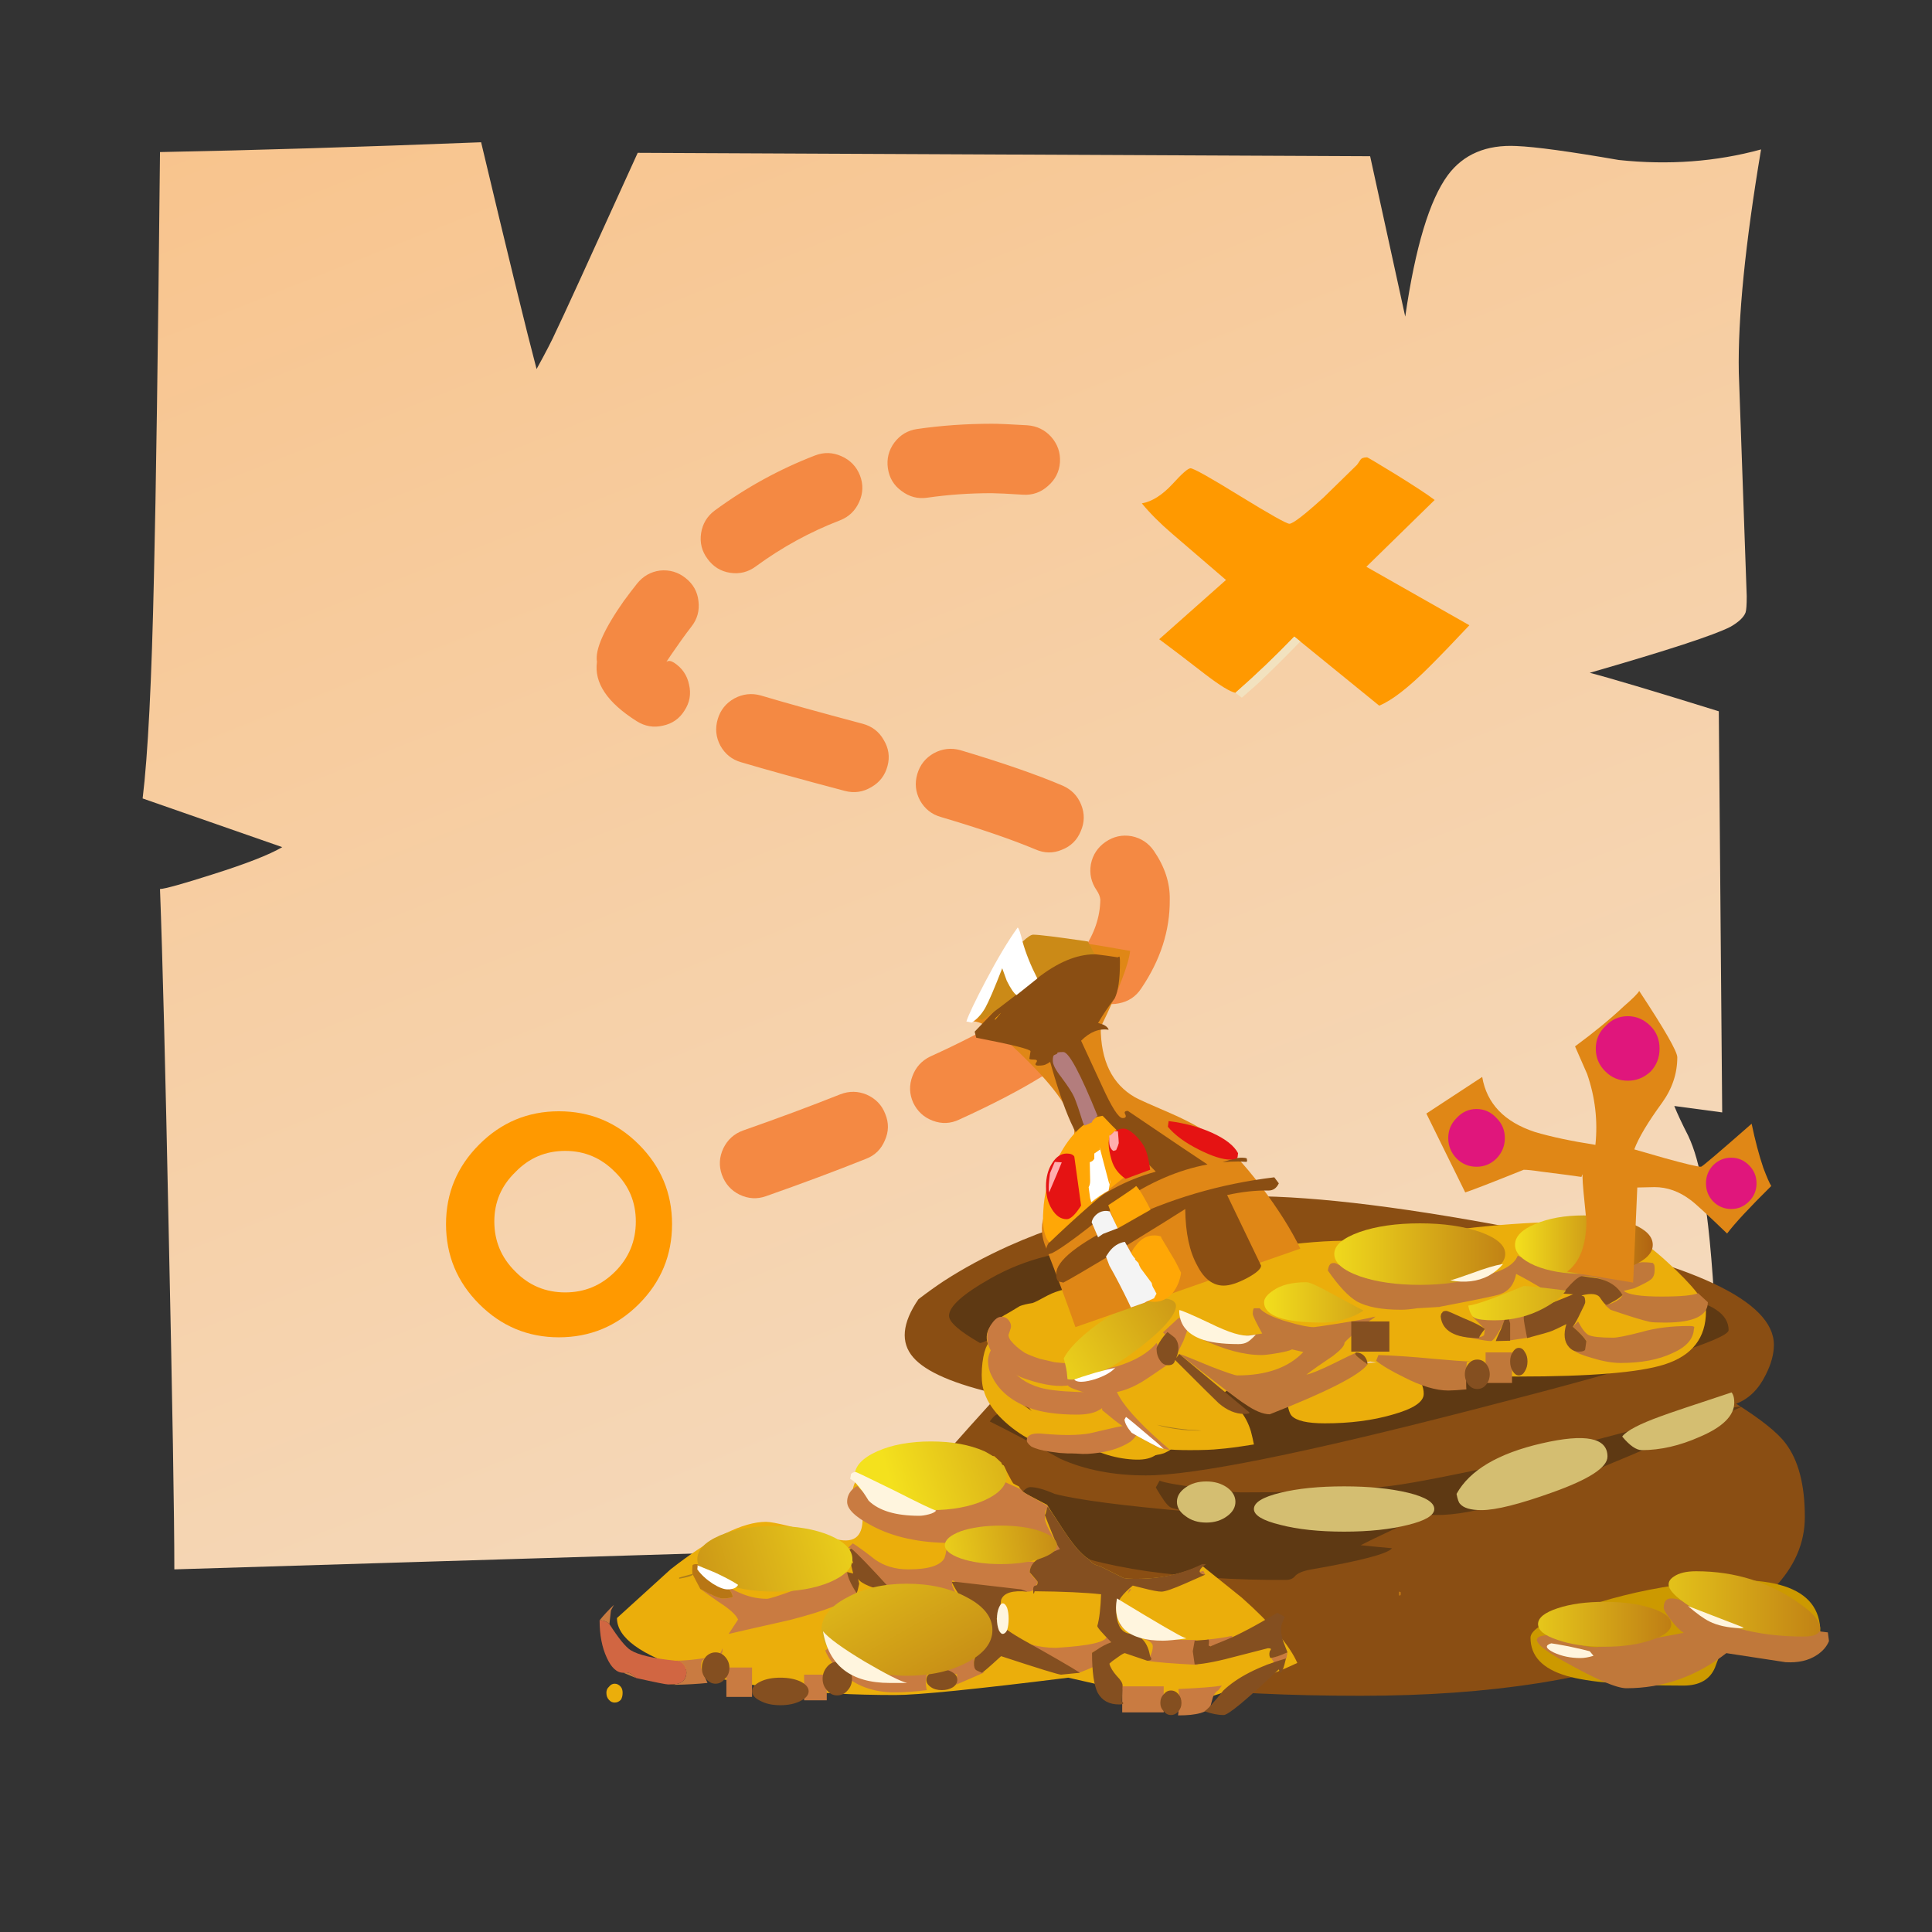 
<svg xmlns="http://www.w3.org/2000/svg" version="1.1" xmlns:xlink="http://www.w3.org/1999/xlink" preserveAspectRatio="none" x="0px" y="0px" width="256px" height="256px" viewBox="0 0 256 256">
<rect x="0" y="0" width="256" height="256" fill="#333333" stroke="none"/>
<defs>
<linearGradient id="Gradient_1" gradientUnits="userSpaceOnUse" x1="40.225" y1="298.55" x2="-59.225" y2="49.15" spreadMethod="pad">
<stop  offset="0%" stop-color="#F4DEC6"/>

<stop  offset="100%" stop-color="#F8C48D"/>

<stop  offset="100%" stop-color="#B16412"/>
</linearGradient>

<linearGradient id="Gradient_2" gradientUnits="userSpaceOnUse" x1="245.163" y1="357.575" x2="77.337" y2="353.325" spreadMethod="pad">
<stop  offset="0%" stop-color="#C56D0F"/>

<stop  offset="100%" stop-color="#AB7F1C"/>
</linearGradient>

<linearGradient id="Gradient_3" gradientUnits="userSpaceOnUse" x1="239.613" y1="368.575" x2="71.787" y2="364.325" spreadMethod="pad">
<stop  offset="0%" stop-color="#C56D0F"/>

<stop  offset="100%" stop-color="#AB7F1C"/>
</linearGradient>

<linearGradient id="Gradient_4" gradientUnits="userSpaceOnUse" x1="-149.85" y1="30.55" x2="-149.85" y2="30.55" spreadMethod="pad">
<stop  offset="0%" stop-color="#C56D0F"/>

<stop  offset="100%" stop-color="#AB7F1C"/>
</linearGradient>

<linearGradient id="Gradient_5" gradientUnits="userSpaceOnUse" x1="232.325" y1="356.9" x2="149.775" y2="354.8" spreadMethod="pad">
<stop  offset="0%" stop-color="#9A4A0F"/>

<stop  offset="100%" stop-color="#AB7F1C"/>
</linearGradient>

<linearGradient id="Gradient_6" gradientUnits="userSpaceOnUse" x1="197.55" y1="215.15" x2="227.55" y2="215.15" spreadMethod="pad">
<stop  offset="0%" stop-color="#F4E11D"/>

<stop  offset="100%" stop-color="#B16412"/>
</linearGradient>

<linearGradient id="Gradient_7" gradientUnits="userSpaceOnUse" x1="211.362" y1="212.45" x2="250.537" y2="212.45" spreadMethod="pad">
<stop  offset="0%" stop-color="#F4E11D"/>

<stop  offset="100%" stop-color="#B16412"/>
</linearGradient>

<linearGradient id="Gradient_8" gradientUnits="userSpaceOnUse" x1="118.325" y1="199.95" x2="73.875" y2="213.05" spreadMethod="pad">
<stop  offset="0%" stop-color="#F4E11D"/>

<stop  offset="100%" stop-color="#B16412"/>
</linearGradient>

<linearGradient id="Gradient_9" gradientUnits="userSpaceOnUse" x1="107.25" y1="193.3" x2="132.95" y2="238.5" spreadMethod="pad">
<stop  offset="0%" stop-color="#F4E11D"/>

<stop  offset="100%" stop-color="#B16412"/>
</linearGradient>

<linearGradient id="Gradient_10" gradientUnits="userSpaceOnUse" x1="121.05" y1="207.775" x2="149.45" y2="203.225" spreadMethod="pad">
<stop  offset="0%" stop-color="#F4E11D"/>

<stop  offset="100%" stop-color="#B16412"/>
</linearGradient>

<linearGradient id="Gradient_11" gradientUnits="userSpaceOnUse" x1="136.388" y1="184.588" x2="170.213" y2="163.412" spreadMethod="pad">
<stop  offset="0%" stop-color="#F4E11D"/>

<stop  offset="100%" stop-color="#B16412"/>
</linearGradient>

<linearGradient id="Gradient_12" gradientUnits="userSpaceOnUse" x1="117.662" y1="195.425" x2="157.737" y2="183.475" spreadMethod="pad">
<stop  offset="0%" stop-color="#F4E11D"/>

<stop  offset="100%" stop-color="#B16412"/>
</linearGradient>

<linearGradient id="Gradient_13" gradientUnits="userSpaceOnUse" x1="200.625" y1="164.9" x2="218.875" y2="164.9" spreadMethod="pad">
<stop  offset="0%" stop-color="#F4E11D"/>

<stop  offset="100%" stop-color="#B16412"/>
</linearGradient>

<linearGradient id="Gradient_14" gradientUnits="userSpaceOnUse" x1="166.85" y1="172" x2="195.65" y2="172" spreadMethod="pad">
<stop  offset="0%" stop-color="#F4E11D"/>

<stop  offset="100%" stop-color="#B16412"/>
</linearGradient>

<linearGradient id="Gradient_15" gradientUnits="userSpaceOnUse" x1="174.625" y1="165.35" x2="207.475" y2="165.35" spreadMethod="pad">
<stop  offset="0%" stop-color="#F4E11D"/>

<stop  offset="100%" stop-color="#B16412"/>
</linearGradient>

<linearGradient id="Gradient_16" gradientUnits="userSpaceOnUse" x1="191.462" y1="172.75" x2="226.938" y2="172.75" spreadMethod="pad">
<stop  offset="0%" stop-color="#F4E11D"/>

<stop  offset="100%" stop-color="#B16412"/>
</linearGradient>

<linearGradient id="Gradient_17" gradientUnits="userSpaceOnUse" x1="-146.95" y1="28.15" x2="-146.95" y2="28.15" spreadMethod="pad">
<stop  offset="0%" stop-color="#FFFFFF"/>

<stop  offset="100%" stop-color="#FFEABC"/>
</linearGradient>

<linearGradient id="Gradient_18" gradientUnits="userSpaceOnUse" x1="-149.85" y1="30.55" x2="-149.85" y2="30.55" spreadMethod="pad">
<stop  offset="0%" stop-color="#FFFFFF"/>

<stop  offset="100%" stop-color="#FFEABC"/>
</linearGradient>

<linearGradient id="Gradient_19" gradientUnits="userSpaceOnUse" x1="-144.3" y1="19.6" x2="-144.3" y2="19.6" spreadMethod="pad">
<stop  offset="0%" stop-color="#FFFFFF"/>

<stop  offset="100%" stop-color="#FFEABC"/>
</linearGradient>

<g id="Layer17_0_FILL">
<path fill="url(#Gradient_1)" stroke="none" d="
M 230.4 49.35
Q 230.2 38.55 233.35 19.8 224.4 22.25 214.5 21.2 204.7 19.5 200.95 19.35 194.95 19.05 191.85 23.2 188.2 28.15 186.2 41.95
L 181.55 20.7 84.5 20.25
Q 74.65 41.95 73.7 43.85 72.95 45.55 71.1 48.9 69.1 41.35 63.75 18.85 39.6 19.8 21.2 20.15 20.8 59.7 20.4 76.3 19.95 97.2 18.9 105.8
L 37.4 112.25
Q 34.85 113.75 28.2 115.85 22.25 117.75 21.2 117.8 21.7 130.9 22.35 162.95 23.1 197.45 23.1 207.95
L 131.2 204.65
Q 135.05 198.15 138.3 192.25 141.2 187 141.35 186.25 145.8 198.05 147.9 205.35 148.35 206.95 148.5 207.05 148.7 207.2 149.4 207.05 150 207.05 185.1 205 221.85 202.95 228 202.4 227.75 169.1 225.6 157.25 224.95 153.15 223.7 150.5 222.45 148.05 221.85 146.55
L 228.2 147.4 227.75 94.25
Q 214.55 90.15 210.65 89.15 226.1 84.7 229.3 83.05 230.95 82.1 231.3 81.15 231.45 80.7 231.45 79 230.65 56.45 230.4 49.35 Z"/>
</g>

<g id="Layer16_0_FILL">
<path fill="#FF9900" stroke="none" d="
M 63.5 172.8
Q 67.9 177.2 74.05 177.2 80.25 177.2 84.65 172.8 89.05 168.4 89.05 162.2 89.05 156.05 84.65 151.65 80.25 147.25 74.05 147.25 67.9 147.25 63.5 151.65 59.1 156.05 59.1 162.2 59.1 168.4 63.5 172.8
M 74.9 171.25
Q 71 171.25 68.3 168.5 65.5 165.75 65.5 161.85 65.5 158 68.3 155.3 71 152.5 74.9 152.5 78.75 152.5 81.5 155.3 84.25 158 84.25 161.85 84.25 165.75 81.5 168.5 78.75 171.25 74.9 171.25
M 190.1 66.25
Q 188.8 65.25 184.85 62.8 181.25 60.6 181.15 60.6 180.45 60.6 180.25 60.95 179.8 61.65 179.7 61.7 177.3 64.05 175.4 65.9 171.55 69.4 170.85 69.4 170.3 69.4 164.35 65.75 158.35 62.05 157.75 62.05 157.25 62.05 155.35 64.15 153.3 66.35 151.3 66.7 152.95 68.7 155.35 70.75 156.9 72.1 162.45 76.85
L 153.6 84.7
Q 155.9 86.4 159.7 89.35 162.65 91.6 163.7 91.8 167.75 88.25 171.5 84.35
L 172.3 85 182.75 93.5
Q 185.25 92.5 189.45 88.3 191.7 86.05 194.7 82.85
L 181.05 75.1 190.1 66.25 Z"/>

<path fill="#F2E2BF" stroke="none" d="
M 163.7 91.8
L 164.55 92.45 166.65 90.6
Q 169.3 88.1 172.3 85
L 171.5 84.35
Q 167.75 88.25 163.7 91.8 Z"/>
</g>

<g id="Layer16_0_STROKES_1_FILL">
<path fill="#F48943" stroke="none" d="
M 114.85 145.05
Q 113.117 144.32 111.35 145 105.48 147.338 98.45 149.8 96.681 150.446 95.85 152.15 95.032 153.889 95.65 155.65 96.308 157.469 98 158.3 99.739 159.129 101.5 158.5 108.72 155.962 114.75 153.55 116.518 152.871 117.25 151.1 118.032 149.37 117.3 147.6 116.623 145.835 114.85 145.05
M 138.8 132.85
Q 136.943 132.471 135.35 133.5 134.371 134.175 133.3 134.8
L 133.3 134.8
Q 129.302 137.255 123.25 140 121.56 140.822 120.9 142.6 120.231 144.373 121 146.1 121.822 147.834 123.6 148.5 125.38 149.169 127.1 148.35 133.698 145.345 138.05 142.65
L 138.1 142.65
Q 139.329 141.925 140.45 141.15 142.026 140.113 142.4 138.25 142.78 136.389 141.7 134.8 140.664 133.219 138.8 132.85
M 143.2 110.15
Q 143.982 108.392 143.25 106.6 142.553 104.871 140.8 104.1 135.715 101.927 127.25 99.4 125.426 98.899 123.75 99.8 122.083 100.735 121.55 102.55 121.01 104.373 121.9 106.05 122.835 107.729 124.65 108.25 132.485 110.572 137.2 112.55 138.964 113.331 140.7 112.6 142.48 111.908 143.2 110.15
M 144.55 114.5
Q 144.224 116.367 145.3 117.95 145.733 118.579 145.8 119.2 145.751 122.657 143.55 125.85 142.521 127.466 142.9 129.3 143.267 131.199 144.85 132.25 146.423 133.329 148.25 132.95 150.148 132.589 151.2 131 155.049 125.343 155 119.2 155.068 115.922 152.9 112.75 151.816 111.18 149.95 110.8 148.079 110.472 146.5 111.55 144.927 112.632 144.55 114.5
M 95.1 95.3
Q 94.56 97.124 95.45 98.8 96.383 100.478 98.2 101 103.196 102.484 111.95 104.8 113.803 105.286 115.45 104.3 117.104 103.362 117.6 101.5 118.088 99.695 117.1 98.05 116.165 96.397 114.3 95.9 105.704 93.616 100.8 92.15 98.978 91.649 97.3 92.55 95.632 93.485 95.1 95.3
M 91.6 83.05
Q 92.787 81.556 92.55 79.65 92.35 77.787 90.85 76.6 89.357 75.409 87.45 75.6 85.591 75.851 84.4 77.35 83.571 78.384 82.8 79.45
L 82.75 79.5
Q 78.685 85.264 79.1 87.7 78.508 91.851 84.35 95.55 85.996 96.594 87.85 96.15 89.702 95.759 90.7 94.15 91.746 92.546 91.3 90.7 90.917 88.849 89.3 87.8 88.688 87.419 88.3 87.7 88.697 87.069 90.3 84.8
L 90.3 84.8
Q 90.94 83.903 91.6 83.05
M 111.3 68.95
Q 113.076 68.25 113.85 66.5 114.632 64.764 113.95 63 113.252 61.227 111.5 60.45 109.761 59.671 108 60.35 100.927 63.074 94.7 67.65 93.191 68.78 92.9 70.65 92.615 72.533 93.75 74.05 94.878 75.612 96.75 75.9 98.629 76.183 100.15 75.05 105.373 71.226 111.3 68.95
M 117.65 62.05
Q 117.924 63.944 119.45 65.05 120.991 66.22 122.85 65.95 126.998 65.348 131.4 65.35 132.528 65.358 135.55 65.55 137.453 65.664 138.85 64.4 140.318 63.141 140.45 61.25 140.566 59.356 139.3 57.9 138.032 56.484 136.1 56.35 132.672 56.142 131.4 56.15 126.302 56.152 121.5 56.85 119.654 57.125 118.5 58.65 117.379 60.189 117.65 62.05 Z"/>
</g>

<g id="Layer15_0_FILL">
<path fill="#8A4E13" stroke="none" d="
M 235.05 178.2
Q 235.05 169.45 203.1 163.2 179.05 158.5 165.6 158.5 148.4 158.5 133.65 165.1 129 167.2 125.05 169.75 123.4 170.85 121.7 172.15 118.45 176.9 121 179.85 123.5 182.75 132.35 184.75 123.9 194.05 122.3 196.2 119.25 200.35 119.25 204.1 119.25 214.6 136.15 219.85 151.75 224.7 180.3 224.7 206.1 224.7 222.6 218.05 239.15 211.45 239.15 201 239.15 194.6 236.6 191.25 235.05 189.15 230.05 186 232.55 185.05 233.95 182.2 235.05 180.05 235.05 178.2
M 164.55 167.8
Q 177.15 167.8 192.95 171 209.15 174.25 222.85 179.65
L 220.7 180.3
Q 214.3 181.95 200.15 181.95 187.85 181.95 175.2 180.8 159.7 179.4 133.8 175.4 138.45 174 144.8 170.55 151.7 167.8 164.55 167.8 Z"/>
</g>

<g id="Layer14_0_FILL">
<path fill="#5E3913" stroke="none" d="
M 157.85 169.2
Q 157.85 167.35 154.8 166.45 152 165.5 146.9 165.5 138.1 165.5 131.25 169.4 125.75 172.5 125.75 174.35 125.75 175.6 129.85 177.95 130.55 177.95 133.35 175.95 134.7 175 136.1 174 136.2 174 142.2 172.1 148.4 170.15 149.35 170.15 150.5 170.15 157.45 170.85 157.85 170.35 157.85 169.2
M 172.25 177.95
Q 170.2 177.95 162.65 179.55 154.1 181.4 154.1 182.8 154.1 184.4 154.95 184.9 155.4 185.2 156.2 185.45 152.15 184.65 151 184.55 149.4 184.5 148.6 186.15 147.15 186.1 147 185.65 147.15 185.15 146.95 184.85
L 144.95 186.2 145.1 186.6
Q 145.65 187.1 146.2 187.35 142.5 187.75 141.35 187.75 140.8 187.75 140.15 187.35 139.5 186.9 138.95 186.9 138.65 186.9 134.85 188.1 133.6 188.1 132.45 187.45 132 187.15 131.15 188.35 134.9 190.2 140.5 193.3 145.4 195.5 151.85 195.5 161.45 195.5 195.55 186.7 229.05 178.1 229.05 176.25 229.05 174.65 227.4 173.55 225.95 172.55 224.1 172.55 222.95 172.55 222.15 173.15 221.35 173.7 221.35 174.65 221.35 175.4 221.65 175.75
L 222.25 176.3
Q 216.25 179.45 209.05 180.65 202.3 181.75 190.55 181.75 183.05 181.75 179.75 181.5 174 181.1 174 179.85 174 179.15 174.2 178.6 174.45 178.2 174.45 178.1 173.4 177.95 172.25 177.95
M 185.95 196.65
Q 179.2 197.75 164.5 197.75 163.15 197.75 158.95 197.15 154.65 196.6 153.65 196.2
L 153.15 197.1
Q 154.45 199.35 155.05 199.7 155.45 199.95 157.75 200.3 144.4 199.15 139.75 197.95 137.7 197.05 136.5 197.05 136.15 197.05 135.65 197.5 134.95 198.2 134.95 199.2 134.95 205.7 152.05 208.2 160.7 209.4 170.35 209.35 171.15 209.35 171.55 208.9 172.05 208.25 173.8 207.95 183.6 206.25 184.45 205.15 181.15 204.85 180.3 204.75
L 182 203.9
Q 184.75 202.6 184.95 202.5 186.3 201.65 186.75 200.65
L 186.6 200.5
Q 186.2 200.3 185.1 200.1
L 186.2 199.9
Q 191.1 202.5 205.3 197.15 213.5 194.15 230.8 186.4 228.7 186.35 217.1 189.3 205.7 192.3 205.2 192.45
L 207.7 192.2
Q 191.1 195.85 185.95 196.65 Z"/>
</g>

<g id="Layer13_0_FILL">
<path fill="#D4BE71" stroke="none" d="
M 159.85 196.3
Q 158.2 196.3 157.1 197.1 155.95 197.9 155.95 199 155.95 200.1 157.1 200.9 158.2 201.75 159.85 201.75 161.45 201.75 162.6 200.9 163.7 200.1 163.7 199 163.7 197.9 162.6 197.1 161.45 196.3 159.85 196.3
M 213 193
Q 213 189.25 204.3 191.25 195.6 193.25 193 197.95 193.2 199 193.45 199.25 194.15 200.1 196.3 200.1 199.15 200.1 205.7 197.75 213 195.15 213 193
M 214.95 190.35
Q 216.45 192.15 217.55 192.15 221.25 192.15 225.2 190.4 229.8 188.45 229.8 185.85 229.8 185.15 229.6 184.75
L 229.45 184.5
Q 221.7 187.05 220.1 187.65 215.8 189.2 214.95 190.35
M 178.1 196.95
Q 173.1 196.95 169.65 197.8 166.15 198.65 166.15 199.95 166.15 201.2 169.65 202.05 173.1 202.95 178.1 202.95 183.05 202.95 186.6 202.05 190.05 201.2 190.05 199.95 190.05 198.65 186.6 197.8 183.05 196.95 178.1 196.95 Z"/>
</g>

<g id="Layer12_0_FILL">
<path fill="#CC9900" stroke="none" d="
M 236.3 220
Q 241.2 220 241.2 216.25 241.2 207.2 222.05 210.05 214.95 211.1 208.8 213.35 202.8 215.45 202.8 217 202.8 220.65 207.55 222.05 211.95 223.35 223.05 223.35 226.25 223.35 227.25 220.95 227.45 220.35 227.9 219.3 228.2 218.55 228.9 218.55 229.15 218.55 231.9 219.25 234.75 220 236.3 220 Z"/>

<path fill="#EBAE0B" stroke="none" d="
M 82.25 223.5
Q 81.9 223.1 81.45 223.1 81 223.1 80.7 223.5 80.35 223.8 80.35 224.3 80.35 224.9 80.7 225.25 81 225.6 81.45 225.6 81.9 225.6 82.25 225.25 82.5 224.9 82.5 224.3 82.5 223.8 82.25 223.5
M 115.5 194.2
Q 112.95 195.8 112.95 197.95 112.95 198.55 113.65 199.95 114 200.65 114.3 201.25 114.3 205 110.45 203.85 103 201.65 101.5 201.65 96.9 201.65 88.85 207.95
L 81.75 214.4
Q 81.75 218.3 91.2 221.3 101.85 224.6 118.65 224.6 123.15 224.6 141.55 222.3 141.6 222.3 147.05 223.55 153.75 224.85 160.15 224.85 160.6 224.85 164.8 223.25 169.15 221.65 171.9 220.35 170.4 216.9 164.55 211.7 160.65 208.55 159.2 207.4 155.05 209.3 150.1 209.2 149.45 209.2 148.9 209.1
L 145.7 207.5
Q 144.8 207.35 144.3 206.6 143.85 206.35 143.4 205.9 142.35 204.95 140.85 202.65
L 140.2 201.65
Q 139.4 200.45 138.75 199.4
L 136.45 198.2
Q 135.5 197.7 135.35 197.45 135.2 197.3 135 196.95 134.55 196.75 134.25 196.55 134.1 196.35 133.5 195.2 133.25 194.7 133 194.2
L 132.9 194.15
Q 132.7 194.05 132.7 193.85
L 131.75 192.95
Q 131.6 192.95 131.5 192.95 131.05 192.95 128.75 192.55 126.45 192.15 126.05 192.15 118.9 192.15 115.5 194.2
M 166.75 185.4
Q 168.8 185.4 170.45 184.9 170.65 187.05 171.15 187.6 172.1 188.6 175.55 188.6 180.55 188.6 184.5 187.45 188.65 186.3 188.65 184.7 188.65 183.3 187.5 182.15 186.65 181.15 185.2 180.75 188 181.1 190.3 181.7 192.95 182.4 201.1 182.4 215.55 182.4 220.55 180.8 226.05 179.05 226.05 173.75 226.05 171.9 220.95 167.25 215.15 161.85 210.2 161.85 183.4 161.85 159.15 172 153.35 174.35 144.6 178.85 142.55 179.85 141.1 180.6 141.35 181.55 141.4 182.25
L 141.45 183.65
Q 141.8 183.8 142.3 184.05
L 144.2 184.7
Q 145.35 185.1 145.75 185.9 146.05 186.3 146.05 186.85
L 146.1 186.9 147.7 188.2
Q 150.15 190.1 153.65 191.85 153.95 191.9 154.25 192 155.6 192.15 157.65 192.15 160.3 192.15 161.55 192 163 191.9 165.8 191.45
L 166.15 191.4
Q 166 190.6 165.75 189.65 164.75 186.35 161.8 185.05 162.5 184.1 163.4 183.8 164.65 184.4 165.45 185.15 165.8 185.4 166.75 185.4
M 180 180.8
L 179.65 181.15
Q 179.55 181.7 178.85 181.2
L 180 180.8
M 180.3 180.7
L 181.55 180.4
Q 181.95 180.45 182.4 180.55 181.45 180.55 180.3 180.7
M 177.3 182.25
Q 176.95 182.5 176.55 182.5
L 177.75 181.8
Q 177.7 182.05 177.3 182.25 Z"/>
</g>

<g id="Layer12_1_FILL">
<path fill="#EBAE0B" stroke="none" d="
M 392.15 160.45
L 387.65 161.5
Q 385.05 162.15 383.9 161.9 383 161.65 382.65 161.75 382.25 161.85 382 162.3 381.8 162.7 381.95 163.1 382.1 163.65 383.1 164.05 384.9 164.7 387.55 164.15 388 164.1 391.5 163.25 393.85 162.7 395.45 162.7 397.05 162.7 397.55 162.15 397.85 161.8 397.85 161.35 397.85 160.9 397.55 160.6 397.05 160.05 396.05 160.05 394.75 159.95 392.15 160.45 Z"/>
</g>

<g id="Layer12_2_FILL">
<path fill="#EBAE0B" stroke="none" d="
M 392 161.35
Q 394.85 160.85 400.65 160.35 401.55 160.25 401.95 160 402.3 159.75 402.45 159.35 402.6 158.9 402.45 158.55 402.25 157.9 401.4 157.7 400.8 157.55 400.05 157.65 393.2 158.05 385.3 160.1
L 383.2 160.7
Q 382.1 161 381.8 161.5 381.6 161.9 381.7 162.3 381.85 162.75 382.2 162.95 382.7 163.25 383.6 163.05
L 392 161.35 Z"/>
</g>

<g id="Layer12_3_FILL">
<path fill="#EBAE0B" stroke="none" d="
M 401.35 159.15
Q 403.4 158.7 404.75 158.65 405.8 158.65 406.3 158.5 407.15 158.2 407.35 157.5 407.45 157 407.15 156.5 406.8 156.05 406.3 155.85 405.65 155.6 404.25 155.8 395.2 157.05 386.3 159.95 384.75 160.4 384.4 160.45 383.05 160.55 382.65 160.9 382.35 161.25 382.4 161.75 382.4 162.2 382.7 162.55 383.2 163.25 384.3 163.25 384.7 163.25 386.1 162.9 393.55 160.65 401.35 159.15 Z"/>
</g>

<g id="Layer12_4_FILL">
<path fill="#EBAE0B" stroke="none" d="
M 400.15 155.6
Q 397.15 156.05 390.65 157.4 385.4 158.55 383 159.3 382 159.6 381.7 160.2 381.55 160.55 381.7 160.95 381.8 161.3 382.15 161.5 382.5 161.7 383.4 161.6 387.75 160.95 396.4 159.15 404.1 157.75 409.45 157.85 410.65 157.85 411.2 157.65 412.25 157.3 412.25 156.35 412.25 155.5 411.35 155.15 410.95 154.95 409.75 154.85 405.45 154.8 400.15 155.6 Z"/>
</g>

<g id="Layer12_5_FILL">
<path fill="#EBAE0B" stroke="none" d="
M 402.3 158.35
Q 403.25 157.9 403.1 156.9 402.85 155.85 401.2 155.65 398.6 155.2 393.8 156.1 384.8 157.85 376.75 160.55 376.05 160.8 375.8 161 375.25 161.45 375.4 161.95 375.5 162.6 376.25 162.7 376.7 162.8 377.5 162.6
L 385.5 160.7
Q 392.65 159 395.15 158.6 398.25 158 400.1 158.3 401.65 158.65 402.3 158.35 Z"/>
</g>

<g id="Layer12_6_FILL">
<path fill="#EBAE0B" stroke="none" d="
M 380.45 160.4
Q 380.1 160.1 379.25 160.1 376.45 160.2 374.65 161.15 373.3 161.9 372.95 162 372 162.15 371.5 162.35 371.4 162.4 370.25 163.1 369.15 163.7 368.7 164.1 367.75 164.85 367.7 165.85 367.65 167 368.8 167.9 369.3 168.3 371.05 168.95
L 373.05 169.6
Q 374 170 374.9 170.2 375.9 170.55 377.25 170.7 378.55 170.9 381.05 171.1 381.85 171.2 382.45 171.05 383.3 170.85 383.6 170.35 383.95 169.9 383.8 169.3 383.65 168.65 383.15 168.35
L 382.5 168 382 167.45
Q 381.6 167 380.4 166.6 378 165.8 375.6 165.1 373.95 164.75 373.35 164.75 374.15 164.65 375.25 163.95 376.7 163 377.1 162.85 377.9 162.5 379.05 162.4 380.3 162.15 380.6 161.85 380.85 161.55 380.85 161.1 380.8 160.6 380.45 160.4
M 371.55 165.85
L 371.5 165.9 371.25 165.9 371.3 165.85 371.65 165.65 371.9 165.65 371.55 165.85 Z"/>
</g>

<g id="Layer12_7_FILL">
<path fill="#EBAE0B" stroke="none" d="
M 388.1 161.1
Q 387.7 160.8 386.7 160.7 385.6 160.65 384.05 160.85 382.25 161.1 381.35 161.2
L 378.8 161.3
Q 377.05 161.3 376.2 161.4
L 374.9 161.7
Q 373.75 161.9 373.3 162.35 372.55 162.95 372.8 164.1 372.25 164.25 371.9 164.85 371.6 165.45 371.75 166 372 166.8 372.9 167.25 373.65 167.6 374.6 167.6 375.8 167.7 378.15 167.7 379.15 167.7 379.75 167.4 380.15 167.2 380.35 166.8 380.55 166.4 380.4 166.05 381.05 165.9 382.4 165.9 383.6 165.9 384.3 165.45 385.35 164.7 385.05 163.75 385.6 163.65 386.7 163.65 387.7 163.65 388.2 163.1 388.6 162.7 388.55 162.05 388.5 161.45 388.1 161.1 Z"/>
</g>

<g id="Layer12_8_FILL">
<path fill="#EBAE0B" stroke="none" d="
M 386.05 172.95
Q 385.15 172.95 384.75 172.85 384.2 172.7 384.1 172.75 383.9 172.8 383.9 173.05 383.9 173.25 384.05 173.25 379.9 173.5 376.95 172.4 373.15 170.95 371.75 167.75 371.55 167.25 371.6 166.95 371.85 166.35 371.95 166 372.2 165.3 371.7 164.7 371.1 164.1 370.4 164.35 369.8 164.55 369.45 165.25 368.95 166.05 368.9 166.6 368.7 167.65 369.25 169.1 369.85 170.4 370.25 171 372.9 174.95 378.5 176.15 380.65 176.55 383.4 176.55 385.5 176.65 386.75 176.3 387.6 176.1 387.95 175.7 388.25 175.3 388.2 174.75 388.2 174.2 387.85 173.8 387.25 173.05 386.05 172.95 Z"/>
</g>

<g id="Layer12_9_FILL">
<path fill="#EBAE0B" stroke="none" d="
M 371.2 166.75
Q 371.25 167.2 371.65 168.1 372.15 169 373.1 170.15 374.8 172.2 377.35 173.8 379.1 174.95 380.95 175.35 382.35 175.65 384.35 175.5 385.15 175.5 385.7 175.1 386.35 174.6 386.25 173.75 386.25 172.1 384.6 171.25 383.8 170.85 383.25 171.1 382.9 171.3 382.8 171.7 382.7 172.1 383 172.3 381.5 172.65 379.05 171.2 377.95 170.55 377.2 170
L 375.4 168.4
Q 374.3 167.15 374.1 166.85 373.75 166.35 373.75 165.9 373.9 165.2 373.95 164.85 374.05 164.25 373.6 163.75 373.1 163.25 372.45 163.4 371.85 163.6 371.4 164.9 371.1 166.1 371.2 166.75 Z"/>
</g>

<g id="Layer12_10_FILL">
<path fill="#EBAE0B" stroke="none" d="
M 373.05 166.15
Q 372.9 165.95 372.9 165.55 372.8 164.8 372.45 164.5 372.15 164.3 371.75 164.4 371.3 164.5 371.2 164.85 371.05 165.2 371.3 166
L 371.6 167.2
Q 371.7 167.45 372.3 168.3 373.35 169.6 373.75 169.95 374.55 170.75 376.1 171.75 379.6 174.1 381.95 174.9 382.95 175.2 383.45 175.15 384.3 175.05 384.65 174.5 385.15 173.8 384.7 173 384.35 172.4 383.55 171.95 383.05 171.75 382.8 171.75
L 382.15 171.8
Q 381.75 171.85 380.95 171.5 379.95 171.05 378.05 169.85
L 375.9 168.45
Q 374.1 166.9 373.7 166.7 373.1 166.25 373.05 166.15 Z"/>
</g>

<g id="Layer12_11_FILL">
<path fill="#EBAE0B" stroke="none" d="
M 373.45 170.15
Q 374.95 171.9 375.75 172.45 376.35 172.9 377.75 173.6 378.65 174.1 380.4 175.05 381.95 175.85 383.25 176.05 383.85 176.15 384.4 176 385.05 175.8 385.15 175.25 385.3 174.6 384.7 174.15 384.5 174 383.6 173.6 379.85 172.35 376.55 169.9 375.3 169 371.95 166.1 371.2 165.45 370.8 165.7 370.3 165.95 370.5 166.55 370.6 166.85 371 167.35
L 373.45 170.15 Z"/>
</g>

<g id="Layer12_12_FILL">
<path fill="#EBAE0B" stroke="none" d="
M 371.45 167.5
Q 371.25 168.7 371.45 169.4 371.55 169.9 372.1 170.9 373.4 173.2 374.45 174.5 375.95 176.4 378 177.75 381.1 179.75 384.5 179.95 386.05 180.05 386.9 179.55 388.3 178.8 388.05 177.55 387.95 176.75 387.25 176.45 386.95 176.3 386.2 176.2
L 384.9 176
Q 385.1 176.6 385.75 176.75 383.7 176.95 382.35 176.55 381 176.1 379.85 175.25 377.3 173.55 375.95 171.85 375.2 170.9 374.45 169.65 374 168.95 373.95 168.45 373.9 168.2 374 167.65 374.05 167.1 374 166.8 373.85 166.1 373.2 165.85 372.65 165.5 372.05 166 371.55 166.4 371.45 167.5 Z"/>
</g>

<g id="Layer12_13_FILL">
<path fill="#EBAE0B" stroke="none" d="
M 373.9 170.9
Q 373.5 169.95 373.5 168.2 373.4 167.45 373.65 167.05 373.75 166.8 374.45 166.1 375 165.45 374.8 165 374.55 164.45 373.85 164.55 373.55 164.55 372.85 165 371.85 165.7 371.55 166.55 371.3 167.05 371.2 168.5 371.1 169.95 371.2 170.65 371.5 172.65 372.85 174.4 373.95 175.8 376 177.05 380.7 179.9 386.55 179.5 387.8 179.4 388.3 179.1 389 178.8 389.3 178.15 389.55 177.35 389.1 176.8 388.6 176.2 386.9 176.4 381.3 177.1 376.6 173.95 374.5 172.5 373.9 170.9 Z"/>
</g>

<g id="Layer12_14_FILL">
<path fill="#EBAE0B" stroke="none" d="
M 375.45 169.85
Q 375.3 171.25 375.35 171.55 375.55 173 376.8 174.5 380.3 178.85 385.3 179.35 386.65 179.55 387.5 179.1 388.55 178.6 388.55 177.5 388.6 177 388.25 176.6 387.9 176.15 387.4 176.1
L 386.65 176.1
Q 386.3 176.05 385.8 175.55
L 385.55 175.75
Q 385.95 176.25 386.4 176.5 384.25 176.7 382 175.4 380.55 174.6 378.5 172.45 377.4 171.25 377.35 170.4
L 377.45 169.35
Q 377.45 168.65 377.05 168.4 376.35 168.05 375.9 168.7 375.65 169 375.45 169.85 Z"/>
</g>

<g id="Layer12_15_FILL">
<path fill="#EBAE0B" stroke="none" d="
M 382.25 173
Q 381.8 172.65 381.35 172.85 380.9 173.1 381 174.05 381.4 176 383.65 177.15 384.9 177.8 387.7 178.3 388.55 178.4 388.9 178.2 389.25 177.9 389.25 177.4 389.2 176.9 388.85 176.55 388.4 176.15 387.2 175.85 384.1 175.1 382.9 173.65
L 382.25 173 Z"/>
</g>

<g id="Layer12_16_FILL">
<path fill="#EBAE0B" stroke="none" d="
M 370.9 166.3
Q 370.95 165.85 370.7 165.55 370.1 164.95 369.2 165.4 368.15 165.85 367.6 167.15 367.25 168.05 367.15 169.5 367.05 171.05 367.35 172 367.75 173.5 369.15 175 370.55 176.45 372.3 177.45 374.15 178.4 377 178.85 379.15 179.2 380.85 179.05 382 178.95 382.5 178.55 382.9 178.3 383.05 177.85 383.25 177.4 383.05 177.05 382.85 176.5 382.2 176.3 381.8 176.15 381.05 176.15 375.75 175.95 373.15 174.55 371.65 173.65 370.65 172.55 369.9 171.7 369.7 171 369.6 170.6 369.55 169.95
L 369.55 168.85
Q 369.55 167.9 369.75 167.6 369.95 167.35 370.55 167 370.85 166.75 370.9 166.3 Z"/>
</g>

<g id="Layer11_0_FILL">
<path fill="#C97B41" stroke="none" d="
M 168.7 220.4
L 167.9 220.55 166.3 221.65
Q 168.5 220.65 168.7 220.4
M 168.85 220.35
Q 169.35 220.1 170.45 219.75
L 170.6 218.95
Q 169.85 219.3 168.45 219.7
L 168.85 220.35
M 99.65 220.95
L 96.25 220.95 96.25 224.85 99.65 224.85 99.65 220.95
M 95.75 218.4
Q 95.55 218.9 95.4 219.1
L 95.6 219.15
Q 95.75 219 95.75 218.4
M 79.45 214.7
Q 80.25 214.7 80.75 215.2
L 80.95 213.4 81.35 212.65
Q 80.25 213.7 79.45 214.7
M 82.6 221.65
L 84.3 222.35
Q 83.4 221.4 82.6 221.65
M 90.95 221.65
Q 90.95 222.25 90.55 222.7 90.05 223.15 89.45 223.15
L 89.35 223.25
Q 91.8 223.2 93.75 223 92.9 221.15 92.9 220.9 92.9 220.25 93.05 220.05 93.2 219.9 93.45 219.7 91.074 220.046 89.65 220.05 90.114 220.064 90.55 220.5 90.95 220.95 90.95 221.65
M 105.25 210.7
Q 102.1 211.85 101.6 211.85 99.55 211.85 97.45 210.8 96.8 210.5 95.5 209.6 95.65 209.8 96.3 210.3 96.95 210.85 97.1 211.6 96.55 211.8 95.75 211.8 95.1 211.8 92.8 210.55 92.85 210.6 95.2 212.25 97.4 213.65 97.8 214.6
L 96.55 216.5 96.8 216.45
Q 97.15 216.35 104.7 214.65 112.2 212.7 113.5 211.1 112.8 209.95 112.25 208.3 109.65 209.1 105.25 210.7
M 109.55 221.9
L 106.55 221.9 106.55 225.3 109.55 225.3 109.55 221.9
M 156.1 227.3
Q 159.9 227.3 160.4 226.05 160.6 225.35 160.7 224.95 160.9 224.3 161.45 223.95
L 161.9 223.35
Q 160.55 223.6 156.15 223.8 156.15 223.85 156.25 224.9 156.25 226.1 156.1 227.3
M 154.2 226.9
L 154.2 223.45 148.7 223.45 148.7 226.9 154.2 226.9
M 132.25 214.05
L 132.05 214.5 132.65 215.75 133 214.9 132.65 213.5
Q 132.45 213.5 132.25 214.05
M 124.2 221.2
Q 124.6 221.2 125.75 221.55 126.75 221.9 126.75 221.85
L 126.8 221.75
Q 126.8 221.85 126.8 222.4 126.8 223 126.75 223.05 126.75 223.15 126.65 223.25 130.3 221.65 130.45 221.6 129.7 221.65 129.35 221.1 129.05 220.65 129.05 220.35 129.05 218.7 129.55 218.4 130.9 217.6 131 217.5
L 130.75 217.6
Q 126.9 219.4 126.35 219.6 123.15 220.6 118.9 220.6 117.15 220.6 113.75 219.1 110.65 217.6 110.35 217.6 110.2 217.6 109.95 218 109.6 218.6 109.35 218.7 109.95 220.2 111.5 221.65 114.3 224.25 118.55 224.25 120.5 224.25 122.8 223.95 122.2 221.2 124.2 221.2
M 130.3 213.7
L 129.65 213.05 129.9 214.6 130.3 213.7
M 136.7 207.45
Q 136.8 207.25 137.15 206.95 130.5 206.65 128.05 205.75 126.9 204.95 126.2 204.95 125.65 204.95 125.4 205.4 125.3 206.05 125.15 206.45 124.35 207.95 120.35 207.95 117.8 207.95 115.95 206.65 114.05 205.15 113 204.5 112.5 204.95 112.5 205 112.2 205.3 112.2 205.9 112.25 206.8 112.5 207.55 112.75 207.4 112.6 206.85 112.3 206.1 112.3 205.75 112.3 205.2 112.5 205.15 112.65 205.1 112.7 205.2 114.65 207.45 115.5 210 116.35 211.35 121.25 211.35 121.65 211.35 123.2 210.95 124.7 210.55 125.15 210.55
L 126.9 211.5
Q 128.75 212.55 129.1 212.55
L 128.4 211.9
Q 127.2 211.9 126.55 210.95
L 126.15 210.05
Q 126.15 209.45 126.2 209.4
L 126.3 209.45
Q 127.15 210.1 136.15 210.9 136.9 210.9 137.2 210.4 137.3 210.15 137.5 209.6 136.45 208.5 136.45 208.35 136.45 207.75 136.7 207.45
M 159.95 217.25
L 159.85 217.75
Q 159.9 218.15 160.4 218.15 161.1 218.15 162.05 217.9 163 217.55 163.15 217.1
L 163.3 216.75
Q 161.7 217.1 159.95 217.25
M 148.1 215.15
Q 150 216.5 151.8 217.25 152.75 217.6 152.75 218.15 152.75 218.7 152.5 219.25 152.45 219.35 152 220.05 153.6 220.35 158.7 220.6 158.5 220.05 158.4 218.7 158.4 217.3 158.5 217.3
L 156.65 217.3
Q 155.35 217.3 152 216.3 148.6 215.2 148.1 215.15
M 145.85 215.4
L 146.3 215.75
Q 146.65 216.25 146.65 216.8 146.65 217.95 139.9 218.35 136.75 218.35 133.45 216.7
L 134.2 217.4
Q 140.35 221.65 142.85 221.65 143.05 221.65 144 221.25 145.15 220.8 145.75 220.35 145.05 219.7 144.7 219
L 147.25 217.6
Q 146.95 217.1 147 216 147 215.45 145.85 215.4
M 149.9 210.6
Q 149.8 210.55 149.65 210.6
L 149.45 211.15 149.9 210.6
M 159.7 208.65
L 159.45 208.15 158.7 208.35 159.7 208.65
M 157.35 176.2
L 157.05 175.05
Q 156.95 174.65 156.15 174.65
L 154.1 176.55
Q 155.05 177.4 155.3 177.75 155.4 178 156.1 179.15 156.2 178.9 156.8 177.7 157.3 176.35 157.35 176.2
M 141.45 183.2
Q 141.45 183.5 141.6 183.7 141.9 183.9 142.3 184.05
L 144.2 184.7
Q 144.4 184.75 144.6 184.85 145.15 184.8 145.4 185.1 145.55 185.25 145.65 185.65 145.7 185.8 145.75 185.9 146.05 186.3 146.05 186.85
L 146.1 186.9 147.7 188.2
Q 150.15 190.1 153.6 191.85 154 191.9 154.4 192 154.65 192.1 155 192.1 154.45 191.6 153.9 191.15 149.05 186.85 148 184.45 149.5 184.15 151.15 183.2 151.85 182.8 154.6 180.9 154.4 180.55 153.95 179.55 153.45 178.4 153.25 177.95 151.6 179.95 148 181.05 144.75 181.75 144.7 181.75 142.15 181.55 141.55 181.65
L 141.45 183.2
M 113.75 196.9
Q 113.45 196.9 112.95 197.35 112.25 198.05 112.25 199 112.25 200.45 115.5 202.15 119.75 204.45 126.1 204.45 127.25 204.45 129.9 203.7 132.5 202.9 137.2 202.9 137.5 202.9 138.4 204.2 138.85 204.85 139.55 205.9
L 140.45 205.25
Q 138.85 202.6 138.6 201.8 138.45 201.55 138.45 200.75 138.45 200.1 138.75 199.9 138.8 199.8 138.95 199.75 138.8 199.6 138.75 199.5
L 136.45 198.2
Q 135.5 197.7 135.35 197.45 135.3 197.35 135.2 197.3 132.4 196.05 132.3 196 131.2 197.75 130.5 198.15 127.9 199.6 121.3 199.6 117.05 199.6 115.5 198.25 113.9 196.9 113.75 196.9 Z"/>

<path fill="url(#Gradient_2)" stroke="none" d="
M 185.35 211.25
Q 185.35 211.55 185.6 211.35 185.65 211.15 185.6 210.95
L 185.35 210.9 185.35 211.25 Z"/>

<path fill="#C0783A" stroke="none" d="
M 240.75 219.3
Q 241.9 218.55 242.35 217.45
L 242.2 216.3
Q 227.9 214.65 224.05 213.05 222.95 211.8 221.45 211.8 220.45 211.8 220.45 213.05 220.45 213.4 221.35 214.6 222.35 215.9 223.1 216.35 220.65 216.85 216.15 217.6 212 218.25 211.55 218.25 209.95 218.25 207.6 217.45 205.318 216.656 205.65 216.65 200.954 216.652 207.25 220.15 213.55 223.7 215.5 223.7 222.75 223.7 228.75 219.05
L 236.6 220.25
Q 239.1 220.4 240.75 219.3
M 214.75 180.6
Q 218.85 180.6 221.6 179.3 224.35 178.1 224.45 176.1 224.55 175.8 224.45 175.8 224.35 175.7 223.85 175.7 220.25 175.7 217.5 176.5 214.6 177.25 213.75 177.25 211.25 177.25 210.5 176.9 209.9 176.6 209.1 175.1
L 208.4 175.8
Q 209.7 176.9 210.2 177.7 209.75 178.5 209.65 178.7 209.05 179.3 208.45 178.9 209.15 179.45 211 179.95 213.1 180.6 214.75 180.6
M 200.35 183.25
L 200.35 179.2 196.85 179.2 196.85 183.25 200.35 183.25
M 194.3 184.1
Q 194.25 183.5 194.3 181.95 194.3 180.45 194.4 180.45
L 194.85 180.4
Q 193.85 180.4 189.95 180.05 185.85 179.65 182.65 179.55
L 182.35 180.3
Q 183.4 181.2 186.05 182.5 189.45 184.25 191.9 184.25 192.7 184.25 194.3 184.1
M 202.3 175.9
Q 201.9 175 201.9 174 197.1 174.5 195.15 174.5 195.3 174.65 196.75 176.1
L 196.65 176.9
Q 196.25 177.4 194.1 177.05
L 192.8 176.85
Q 193.65 177.05 195.25 177.35 197 177.7 197.55 177.7 198.05 177.7 199.45 174.85
L 199.45 174.7
Q 200.05 175.75 199.8 177.65
L 202.8 177.2
Q 202.45 176.5 202.3 175.9
M 179.55 176.6
Q 180.9 175.35 181.95 174.7
L 182.25 174.45
Q 180.65 174.85 177.2 175.4 174.3 175.85 174.1 175.85 173 175.85 170.65 175.15 167.8 174.35 166.9 173.35
L 166.15 173.35
Q 166 173.55 166 174.1 166 174.45 167.25 176.7 165.55 177 160.05 177.4
L 159.4 177.45 159.15 177.4
Q 163.65 179.55 167.15 179.55 167.8 179.55 169.25 179.3 170.75 179.05 171.2 178.8
L 172.7 179.15
Q 169.75 182.25 163.95 182.25 163.5 182.25 160.4 181.05 156.95 179.6 156.25 179.4 163.9 185.4 164.9 186 166.9 187.4 168.25 187.4 179.6 182.95 181.2 180.8 180.3 180.15 179.95 179.85 179.4 179.4 179.65 179.25 178.75 179.65 176.75 180.65 174.1 181.95 173.1 182.15 174.4 181.15 176.65 179.65 178.15 178.5 178.15 177.95 178.15 177.8 179.55 176.6
M 190.35 173.2
L 190.8 173.15
Q 197.9 171.8 198.75 171.5 200.5 170.9 200.9 168.8 202.45 169.6 204.3 170.7 205.65 171.4 206.7 171.4 207.2 171.4 209.65 169.1 213.15 169.1 215 171.6
L 214.75 172
Q 213.75 172.8 212.65 172.9
L 213.4 173.55
Q 217.2 174.85 218.6 175.15 219.05 175.25 220.6 175.25 226.3 175.25 226.3 172.55
L 225 171.35
Q 224 171.8 220.15 171.8 216.05 171.8 215.15 171.05
L 216.55 170.7
Q 218.35 169.9 218.8 169.5 219.25 169.1 219.25 168.25 219.25 167.65 219.15 167.5 219.05 167.5 219.05 167.35 218.4 167.25 217.6 167.25
L 209.8 168.3
Q 202.5 166.95 201.1 166.4 199.75 169.9 185.9 169.9 181.5 169.9 179.35 168.65 177.1 167.35 176.8 167.35 176.3 167.35 176.2 167.6 176.05 167.75 175.95 168.35 178.1 171.45 179.8 172.45 181.8 173.55 185.65 173.55 186.5 173.55 187.8 173.35
L 190.35 173.2 Z"/>

<path fill="#844F20" stroke="none" d="
M 88.55 223.2
L 89.35 223.25 89.45 223.15 88.55 223.2
M 179.65 179.2
L 179.65 179.25
Q 179.4 179.4 179.95 179.85 180.3 180.15 181.2 180.8 181.2 180.15 180.75 179.65 180.3 179.2 179.65 179.2
M 190.35 173.2
L 190.9 173.15 190.8 173.15 190.35 173.2 Z"/>

<path fill="#D16642" stroke="none" d="
M 90.55 222.7
Q 90.95 222.25 90.95 221.65 90.95 220.95 90.55 220.5 90.114 220.064 89.65 220.05
L 89.5 220.05
Q 85.05 219.6 83.55 218.65 82.55 218 80.75 215.2 80.25 214.7 79.45 214.7 79.45 217.6 80.4 219.65 81.3 221.65 82.6 221.65 83.4 221.4 84.3 222.35 88.1 223.2 88.55 223.2
L 89.45 223.15
Q 90.05 223.15 90.55 222.7 Z"/>

<path fill="url(#Gradient_3)" stroke="none" d="
M 91.8 208.65
L 91.75 208.55 89.95 209.05
Q 90.1 209.1 89.95 209.2
L 90.7 209.05
Q 91.65 208.85 91.8 208.65 Z"/>

<path fill="url(#Gradient_4)" stroke="none" d="
M 91.75 207.6
Q 91.7 208 91.75 208.55
L 91.8 208.65 92.8 210.55
Q 95.1 211.8 95.75 211.8 96.55 211.8 97.1 211.6 96.95 210.85 96.3 210.3 95.65 209.8 95.5 209.6 92.85 207.25 92.3 207.25 91.8 207.25 91.75 207.45
L 91.75 207.6 Z"/>

<path fill="url(#Gradient_5)" stroke="none" d="
M 153.3 188.8
Q 154.5 189.2 156.55 189.45 158.35 189.6 159.25 189.55
L 158.45 189.5
Q 156.55 189.45 153.3 188.8
M 158.05 176.7
L 158 176.65
Q 157.4 175.4 157.05 175.05
L 157.35 176.2 158.05 176.7 Z"/>
</g>

<g id="Layer11_1_FILL">
<path fill="#C97B41" stroke="none" d="
M 383.65 176.45
Q 383.3 176.8 382.2 177.25 379.95 178.05 377.75 178.1 377.25 178.1 377.1 178.25 376.95 178.4 376.95 178.6
L 377.05 178.95
Q 377.15 179.1 377.55 179.2 378.65 179.4 379.95 179.25 382.5 179 384.2 177.9 384.85 177.35 384.9 177 385 176.55 384.65 176.3
L 384.25 176.1
Q 384.25 176.25 384.15 176.15 383.95 176.15 383.65 176.45 Z"/>
</g>

<g id="Layer11_2_FILL">
<path fill="#C97B41" stroke="none" d="
M 381.5 177.45
Q 381.25 177.15 380.6 177.35
L 379.65 177.6
Q 378.65 177.85 376.55 177.95
L 375.65 178.05
Q 375.35 178.05 375.2 178.15 374.9 178.3 375.1 178.5
L 375.25 178.65
Q 376 179.05 376.15 179.05
L 376.5 179.1
Q 377.5 179.2 378.45 179.1
L 378.9 179.05
Q 379.9 178.9 380.8 178.6 381.3 178.4 381.5 178.15 381.8 177.75 381.5 177.45 Z"/>
</g>

<g id="Layer11_3_FILL">
<path fill="#C97B41" stroke="none" d="
M 375.5 177.95
L 375 178 374.55 178.15 374.25 178.1
Q 374.05 178.1 374 178.2
L 373.9 178.35
Q 373.9 178.55 374.05 178.6 374.15 178.7 374.5 178.7
L 374.95 178.95 375.25 179
Q 376.75 179.35 378.65 179
L 379.45 178.75 379.55 178.65
Q 379.65 178.45 379.5 178.3 379.45 178.2 379.15 178.2 378.55 178.2 378.3 178.1
L 378.05 178.05 375.5 177.95 Z"/>
</g>

<g id="Layer11_4_FILL">
<path fill="#C97B41" stroke="none" d="
M 374.95 179.05
L 376.1 179.2
Q 379.6 179.5 381.65 178.25 382.4 177.8 383.6 176.7 383.9 176.4 383.75 176.2 383.65 176.1 383.4 176.1 382.65 176.2 381.45 176.5 379.9 176.85 379.5 176.95 377.55 177.3 374.25 177 373.35 176.9 372.9 177.05 372.3 177.25 372.3 177.7 372.25 178 372.8 178.45 373.55 178.85 374.95 179.05 Z"/>
</g>

<g id="Layer11_5_FILL">
<path fill="#C97B41" stroke="none" d="
M 370.3 167.7
Q 370.4 167.3 370.1 166.9 369.8 166.5 369.4 166.5 369.05 166.5 368.6 166.85 367.95 167.5 367.85 168.55 367.85 169.6 368.3 170.4 369.4 172.75 372.5 174 374.65 174.8 378.05 174.8 379.7 174.8 380.55 174.3 381.1 174.05 381.35 173.5 381.6 172.8 381.1 172.45 380.85 172.25 380.2 172.25
L 378.1 172.2
Q 375.2 172.1 373.8 171.7 371.4 171 370.35 169.25 370.1 168.85 370.1 168.4
L 370.3 167.7 Z"/>
</g>

<g id="Layer11_6_FILL">
<path fill="#C97B41" stroke="none" d="
M 370.45 166.3
Q 370.2 165.95 370.2 165.65 370.35 165.25 370.4 165.05 370.65 164.5 370.2 163.95 369.85 163.5 369.2 163.6 368.7 163.7 368.15 164.55 367.8 165.15 367.75 165.7 367.7 166.75 368.35 167.75 368.8 168.45 369.85 169.3 370.4 169.85 371.05 170.2 371.5 170.5 372.3 170.75 375.4 171.8 377.35 171.4 378.15 171.2 378.5 170.8 379.1 170.2 378.65 169.6 378.45 169.35 377.95 169.15 377.45 168.95 376.65 168.9 375.45 168.8 375.3 168.75
L 373.8 168.4
Q 372.6 168 372.05 167.7 371.05 167.05 370.45 166.3 Z"/>
</g>

<g id="Layer10_0_FILL">
<path fill="#844F20" stroke="none" d="
M 169.45 221.2
L 169.6 221.65
Q 169.95 221.75 170.4 219.75 164.9 221.35 162.1 224 160.15 226.45 159.6 226.75 161 227.25 162.15 227.25 163.05 227.25 169.45 221.2
M 100.8 222.8
Q 99.65 223.35 99.65 224.1 99.65 224.85 100.8 225.4 101.85 225.95 103.4 225.95 104.95 225.95 106.05 225.4 107.15 224.85 107.15 224.1 107.15 223.35 106.05 222.8 104.95 222.3 103.4 222.3 101.85 222.3 100.8 222.8
M 96.65 221
Q 96.65 220.15 96.05 219.5 95.55 218.95 94.8 218.95 94.1 218.95 93.55 219.5 93 220.15 93 221 93 221.9 93.55 222.45 94.1 223.1 94.8 223.1 95.55 223.1 96.05 222.45 96.65 221.9 96.65 221
M 110.9 220.2
Q 110.15 220.2 109.6 220.85 109 221.55 109 222.45 109 223.35 109.6 224 110.15 224.65 110.9 224.65 111.75 224.65 112.3 224 112.9 223.35 112.9 222.45 112.9 221.55 112.3 220.85 111.75 220.2 110.9 220.2
M 113.05 207.2
Q 112.75 206.85 112.7 207.05
L 113.05 208.5 112.25 208.3
Q 112.35 209.3 113.5 211.1 113.65 210.85 113.85 209.85
L 113.7 209.2
Q 114.3 210.2 118.55 211.15
L 118.35 210.95
Q 113.75 205.9 112.8 205.2 112.6 205.25 112.4 205.55
L 112.3 205.75
Q 113 206.6 113.05 207.2
M 155.15 224
Q 154.6 224 154.2 224.5 153.75 224.95 153.75 225.65 153.75 226.3 154.2 226.75 154.6 227.25 155.15 227.25 155.75 227.25 156.15 226.75 156.55 226.3 156.55 225.65 156.55 224.95 156.15 224.5 155.75 224 155.15 224
M 124.8 221.2
Q 123.9 221.2 123.35 221.65 122.75 222 122.75 222.6 122.75 223.15 123.35 223.55 123.9 223.95 124.8 223.95 125.65 223.95 126.3 223.55 126.85 223.15 126.85 222.6 126.85 222 126.3 221.65 125.65 221.2 124.8 221.2
M 126.65 209.6
Q 126.3 209.6 126.15 209.6
L 126.15 209.7
Q 127.05 211.6 129.25 214.05 130.3 215.2 131.2 216.15 130.65 216.9 130.15 217.8 129.05 219.5 129.05 220.35 129.05 221.1 129.35 221.3 129.5 221.4 130.1 221.65 130.25 221.65 132.65 219.45 140.1 221.9 140.6 221.9
L 143.1 221.65
Q 141.4 220.55 135.4 217.2 132.35 215.45 132.05 214.5 132.5 213.8 132.65 212 133.15 210.6 136.15 210.9
L 135.3 210.6
Q 126.75 209.6 126.65 209.6
M 158.05 218.8
L 158.3 220.55
Q 160.25 220.45 164.1 219.4
L 168 218.4
Q 168.45 218.4 168.4 218.55 168.4 218.6 168.25 218.8 168.1 219.4 168.35 219.7 169.15 219.6 170.6 218.95 170.2 217.9 170 217.4 169.75 216.55 169.75 216 169.75 215.35 169.9 215.05 170.05 214.65 170.25 214.25
L 169.25 213.7
Q 165 216.25 162.45 217.3 160.7 218 160.4 218.15
L 160.15 218.05
Q 160.25 217.4 160.15 217.25
L 158.3 217.4 158.05 218.8
M 157.1 209.8
L 159.7 208.65
Q 158.5 208.5 159.25 207.7 159.5 207.5 159.8 207.25 159.55 207.25 159.3 207.25 155.15 209.3 150.1 209.2 149.45 209.2 148.9 209.1
L 145.7 207.5
Q 144.8 207.35 144.3 206.6 143.85 206.35 143.4 205.9 142.35 204.95 140.85 202.65
L 140.2 201.65
Q 139.45 200.55 138.85 199.65 138.8 199.7 138.75 199.8 138.55 200.7 138.45 200.75 138.75 201.55 139.4 203.15 140.15 205 140.45 205.25 138.1 206.2 137.3 206.75 136.45 207.45 136.45 208.35 137.5 209.55 137.5 209.6 137.5 210.1 137.2 210.1 136.9 210.15 136.9 210.6 136.9 211.6 137.1 210.85 142.75 210.9 145.9 211.25 145.8 214.05 145.4 215.45 145.4 215.75 147.25 217.6 146.2 218 145.35 218.6
L 144.7 219
Q 144.7 222.8 145.45 224.3 146.3 225.85 148.3 225.85 149.15 225.85 148.65 225.45
L 148.75 223.35
Q 148.75 222.85 148 222.1 147.2 221.2 147 220.45 147.35 220.1 148.1 219.6 148.85 219.05 149.05 219.05
L 152 220.05
Q 152.85 220.05 152.4 219.5 151.95 216.75 149.8 216.5 147.9 216.3 147.9 213.15 147.9 212.65 148.5 211.7 149.15 210.85 150.1 210.1
L 151.5 210.45
Q 153.25 210.9 153.9 210.9 154.6 210.9 157.1 209.8
M 196.9 180.7
Q 196.45 180.15 195.75 180.15 195.05 180.15 194.6 180.7 194.1 181.3 194.1 182.1 194.1 182.9 194.6 183.5 195.05 184.05 195.75 184.05 196.45 184.05 196.9 183.5 197.4 182.9 197.4 182.1 197.4 181.3 196.9 180.7
M 196.75 176.1
Q 196.1 175.55 193.9 174.65 191.85 173.7 191.65 173.7 191.15 173.7 191.1 173.95 190.95 174 190.9 174.45 191.2 177.3 195.95 177.3
L 196.1 177
Q 196.35 176.6 196.75 176.1
M 201.25 178.6
Q 200.8 178.6 200.45 179.15 200.1 179.65 200.1 180.4 200.1 181.15 200.45 181.7 200.8 182.25 201.25 182.25 201.75 182.25 202.05 181.7 202.4 181.15 202.4 180.4 202.4 179.65 202.05 179.15 201.75 178.6 201.25 178.6
M 199.45 174.7
Q 199.4 174.75 198.9 176.1 198.3 177.35 198.2 177.7
L 200.1 177.65 200.1 175.35 199.9 174.7 199.45 174.7
M 201.95 173.95
L 201.9 174.65
Q 201.9 175.05 202.35 177.3 205.2 176.55 205.65 176.35 206.05 176.2 207.55 175.45 206.95 177.45 207.9 178.5 208.45 179.1 209.15 179.1 210.05 179.1 210.05 178.75
L 210.2 177.7
Q 209.7 176.9 208.4 175.8 208.9 175.1 209.45 173.9 210.05 172.75 210.05 172.55 210.05 172 209.9 171.8 209.75 171.75 209.55 171.65 211.55 171.15 212.05 172 212.65 172.9 212.85 172.9 213.05 172.9 213.6 172.55 214.4 172.15 215 171.6 214 169.9 211.75 169.4 209.75 169.1 209.65 169.1 209.15 169.1 208.1 170.2 207.15 171.3 206.95 171.4
L 208.45 171.5
Q 205.85 172.6 203.7 173.35 202.05 173.95 201.95 173.95
M 179.05 175.1
L 179.05 179.1 184.1 179.1 184.1 175.1 179.05 175.1
M 164.85 187.35
Q 165.65 187.35 165.55 187.15
L 156.25 179.4 155.85 179.95
Q 156.5 178.4 155.75 177.35 155.7 177.25 154.7 176.5 154.1 177.1 153.65 177.85 153.25 178.5 153.25 178.7 153.25 179.6 153.7 180.25 154.1 180.9 154.8 180.9 155.6 180.9 155.7 180.2 160.95 185.45 161.5 185.95 163.15 187.35 164.85 187.35 Z"/>
</g>

<g id="Layer9_0_FILL">
<path fill="url(#Gradient_6)" stroke="none" d="
M 206.4 213.1
Q 203.8 213.95 203.8 215.2 203.8 216.45 206.4 217.3 208.95 218.2 212.65 218.2 216.25 218.2 218.85 217.3 221.45 216.45 221.45 215.2 221.45 213.95 218.85 213.1 216.25 212.25 212.65 212.25 208.95 212.25 206.4 213.1 Z"/>

<path fill="url(#Gradient_7)" stroke="none" d="
M 241.15 215.45
Q 240.95 214.25 238.55 212.55 232.5 208.2 224.75 208.2 222.8 208.2 221.8 208.9 221.1 209.35 221.1 209.95 221.1 211.25 225.2 213.65 230.8 216.85 239 216.85 241.45 216.85 241.15 215.45 Z"/>

<path fill="url(#Gradient_8)" stroke="none" d="
M 109.95 203.45
Q 106.95 202.2 102.65 202.2 98.4 202.2 95.4 203.45 92.4 204.75 92.4 206.6 92.4 208.35 95.4 209.65 98.4 210.9 102.65 210.9 106.95 210.9 109.95 209.65 112.95 208.35 112.95 206.6 112.95 204.75 109.95 203.45 Z"/>

<path fill="url(#Gradient_9)" stroke="none" d="
M 131.5 216
Q 131.5 213.45 128.2 211.7 124.85 209.85 120.15 209.85 115.5 209.85 112.2 211.7 108.85 213.45 108.85 216 108.85 218.5 112.2 220.25 115.5 222.05 120.15 222.05 124.85 222.05 128.2 220.25 131.5 218.5 131.5 216 Z"/>

<path fill="url(#Gradient_10)" stroke="none" d="
M 140.05 204.75
Q 140.05 203.7 137.9 202.9 135.7 202.15 132.65 202.15 129.5 202.15 127.3 202.9 125.2 203.7 125.2 204.75 125.2 205.75 127.3 206.5 129.5 207.25 132.65 207.25 135.7 207.25 137.9 206.5 140.05 205.75 140.05 204.75 Z"/>

<path fill="url(#Gradient_11)" stroke="none" d="
M 140.95 180
Q 141.35 181.4 141.4 182.25
L 141.45 182.75
Q 141.7 182.8 142 182.8 146 182.8 152.45 177.4 155.1 175.15 155.7 173.65 156.3 172.05 153.85 172.05 150.2 172.05 145.3 175.55 141.9 178.1 140.95 180 Z"/>

<path fill="url(#Gradient_12)" stroke="none" d="
M 116.25 192.3
Q 113.25 193.65 113.25 195.55 113.25 197.45 116.25 198.8 119.2 200.1 123.35 200.1 127.5 200.1 130.45 198.8 133.4 197.45 133.4 195.55 133.4 194.85 133 194.2
L 132.9 194.15
Q 132.7 194.05 132.7 193.85
L 132.1 193.3
Q 131.4 192.8 130.45 192.3 127.5 191 123.35 191 119.2 191 116.25 192.3 Z"/>

<path fill="url(#Gradient_13)" stroke="none" d="
M 216.35 162.2
Q 213.6 161.05 209.85 161.05 206.05 161.05 203.4 162.2 200.75 163.3 200.75 164.95 200.75 166.55 203.4 167.7 206.05 168.8 209.85 168.8 213.6 168.8 216.35 167.7 219 166.55 219 164.95 219 163.3 216.35 162.2 Z"/>

<path fill="url(#Gradient_14)" stroke="none" d="
M 176.25 171.3
Q 173.75 169.9 173.1 169.9 170.25 169.9 168.7 171 167.5 171.8 167.5 172.55 167.5 175.25 175.25 175.25 176.8 175.25 178.3 174.75 179.8 174.3 180.65 173.65 180.25 173.45 176.25 171.3 Z"/>

<path fill="url(#Gradient_15)" stroke="none" d="
M 196.15 169.1
Q 199.45 167.9 199.45 166.15 199.45 164.45 196.15 163.25 192.8 162.1 188.15 162.1 183.45 162.1 180.15 163.25 176.8 164.45 176.8 166.15 176.8 167.9 180.15 169.1 183.45 170.25 188.15 170.25 192.8 170.25 196.15 169.1 Z"/>

<path fill="url(#Gradient_16)" stroke="none" d="
M 201.9 170.4
Q 196.05 172.85 194.55 173 194.8 174.25 195.35 174.6 196 174.95 198 174.95 201.6 174.95 204.55 173.35 206.6 172.25 207.5 171 202.75 170.4 201.9 170.4 Z"/>
</g>

<g id="Layer8_0_FILL">
<path fill="url(#Gradient_17)" stroke="none" d="
M 207.85 218.15
Q 206 217.8 205.55 217.75 204.25 218.15 205.85 218.95 207.45 219.7 209.4 219.7 210.2 219.7 211.15 219.4
L 210.65 218.8
Q 209.95 218.6 207.85 218.15
M 231.05 215.7
L 230.9 215.6
Q 223.9 212.9 223.65 212.8 225.4 214.3 226.5 214.85 228.1 215.65 230.6 215.75
L 231.05 215.7 Z"/>

<path fill="#FFFFFF" stroke="none" d="
M 97.8 210
Q 96.75 209.3 94.7 208.35 92.65 207.5 92.5 207.45
L 92.45 207.35 92.4 207.95
Q 93.15 209 94.45 209.85 95.65 210.6 96.4 210.6 97.5 210.6 97.8 210
M 149 188.1
Q 149.1 188.85 149.95 189.85 151.65 190.85 153.65 191.85 153.9 191.9 154.2 192 153.45 191.25 152.4 190.4 149.65 188.05 149.2 187.75
L 149 188.1
M 142.45 182.9
Q 143.1 183.35 145.1 182.75 147.05 182.1 147.8 181.2
L 147.6 181.3
Q 147.25 181.3 145.1 181.9 143.1 182.5 142.35 182.8
L 142.45 182.9 Z"/>

<path fill="url(#Gradient_18)" stroke="none" d="
M 114.55 220.15
Q 110.15 217.5 109.05 216.15 110.2 223 117.9 223
L 120.2 223
Q 118.9 222.7 114.55 220.15
M 133.65 214.5
Q 133.65 213.65 133.45 213.05 133.2 212.45 132.85 212.45 132.6 212.45 132.35 213.05 132.1 213.65 132.1 214.5 132.1 215.35 132.35 216 132.6 216.5 132.85 216.5 133.2 216.5 133.45 216 133.65 215.35 133.65 214.5
M 148 211.8
Q 147.5 214.5 149.1 216 150.7 217.4 154.1 217.4 155 217.4 157.2 217.1
L 156.95 217
Q 156.15 216.75 148 211.8
M 118.5 197.5
Q 113.5 195.05 113.4 195.05 112.95 195.05 112.75 195.35 112.75 195.55 112.65 195.95 113.65 196.45 115.1 198.85 117.15 200.85 121.8 200.85 122.35 200.85 123.1 200.65 123.85 200.45 124.05 200.15 123.5 200.05 118.5 197.5 Z"/>

<path fill="url(#Gradient_19)" stroke="none" d="
M 164.1 178.1
Q 164.8 178.1 165.25 177.85 165.65 177.65 166.4 176.85
L 165.65 176.95
Q 164.1 177.2 160.35 175.35 156.55 173.55 156.25 173.6 156.25 176.3 159.05 177.4 160.8 178.1 164.1 178.1
M 192.15 169.65
Q 195.05 170.2 197.25 169.05 198.4 168.4 199.15 167.5
L 199.05 167.5
Q 197.6 167.75 195.05 168.7 192.55 169.6 192.15 169.65 Z"/>
</g>

<g id="Layer7_0_FILL">
<path fill="#E08716" stroke="none" d="
M 215.1 133.4
Q 212.5 135.85 208.7 138.65
L 210.3 142.3
Q 211.9 146.9 211.4 151.7 206.6 150.95 203.4 150 197.3 148 196.4 142.7
L 189 147.55 194.15 158
Q 195.3 157.65 201.9 155 202.6 155 204.25 155.25 208.25 155.75 209.55 155.95 209.65 155.7 209.65 155.65 209.7 155.45 209.7 156.15 209.7 156.95 210.2 161.75 210.2 166.6 207.65 168.5
L 216.4 169.95 216.95 157.35 219.25 157.3
Q 221.75 157.3 224 159 224.85 159.6 228.85 163.45 230.35 161.45 234.7 157.15 234.35 156.6 233.65 154.75 232.8 152.25 232.1 148.9 225.6 154.6 225.4 154.6 224.7 154.6 220.55 153.45
L 216.55 152.3
Q 217.4 150 220.25 146.1 222.25 143.3 222.25 140.1 222.25 138.95 217.2 131.3 217 131.75 215.1 133.4 Z"/>
</g>

<g id="Layer6_0_FILL">
<path fill="#E0167C" stroke="none" d="
M 226.05 156.8
Q 226.05 158.2 227 159.2 228 160.2 229.4 160.2 230.75 160.2 231.75 159.2 232.75 158.2 232.75 156.8 232.75 155.4 231.75 154.4 230.75 153.4 229.4 153.4 228 153.4 227 154.4 226.05 155.4 226.05 156.8
M 198.3 148.15
Q 197.2 146.95 195.65 146.95 194.1 146.95 193 148.15 191.9 149.25 191.9 150.8 191.9 152.35 193 153.5 194.1 154.6 195.65 154.6 197.2 154.6 198.3 153.5 199.4 152.35 199.4 150.8 199.4 149.25 198.3 148.15
M 212.75 142
Q 213.95 143.2 215.7 143.2 217.4 143.2 218.7 142 219.9 140.75 219.9 138.95 219.9 137.15 218.7 135.95 217.4 134.65 215.7 134.65 213.95 134.65 212.75 135.95 211.45 137.15 211.45 138.95 211.45 140.75 212.75 142 Z"/>
</g>

<g id="Layer5_0_FILL">
<path fill="#E08716" stroke="none" d="
M 172.3 165.45
Q 170.5 161.7 167.1 157.2 163.65 152.65 161.05 150.8 158.7 149.1 155.3 147.6 151.1 145.8 150.4 145.4 145.85 142.8 145.85 136.1 149.45 128.7 149.75 126 141.35 124.5 139.45 124.5 137.35 124.5 134.7 126.65 130.95 129.65 128.8 135.35 130.8 135.1 136.45 140.85 142.35 146.8 142.35 150.1 142.35 152.15 140.2 156.6 138.05 161.05 138.05 162.7 138.05 164 138.55 165.2 140.8 171 142.5 175.85
L 172.3 165.45 Z"/>
</g>

<g id="Layer4_0_FILL">
<path fill="#8A4E13" stroke="none" d="
M 129.15 136.7
L 129.35 137.5
Q 136.55 138.9 136.55 139.3 136.55 139.35 136.4 140.25 136.35 140.4 137 140.4 137.6 140.4 137.3 140.8 137 141.2 137.6 141.2 138.35 141.2 138.65 141 138.8 140.95 139.15 140.7 142.45 152.5 145.1 152.5 146.55 152.5 147 151.9 148 150.65 148.4 150.4 148.75 150.9 150.2 152.25 152.05 154.1 153.15 155.25 147.15 156.9 142.4 161.1 138.65 164.4 138.65 165.5 138.65 166.2 138.95 166.2 139.05 166.15 139.4 166.05 141.35 165.1 148.45 159.3 154.25 155.35 160 154.3 158.75 153.5 149.45 147.2 148.85 147.2 149.1 147.65 149.35 148.15 148.75 148.15 147.95 148.15 146 143.85 143.3 138 143.25 137.9 145 136.15 146.9 136.45 146.8 136.05 146.15 135.75
L 145.5 135.55
Q 146.5 133.85 147.7 132.3 148.4 130.9 148.4 127.45 148.4 126.75 148.3 126.75
L 148.1 126.85
Q 144.9 126.35 143.7 126.35 140.1 126.35 134.65 131.1 133.4 132.25 129.15 136.7
M 168.1 157.75
Q 169 157.75 169.45 156.8
L 168.85 156
Q 158.05 157.3 148.5 162 139.95 166.2 139.95 168.8 139.95 169.55 140.25 169.8 140.3 169.8 140.9 169.95 141.75 169.55 148.85 165.3 155.35 161.3 157.05 160.2 157.1 164.95 158.65 167.7 160 170.35 162.15 170.35 163.35 170.35 165.25 169.35 167.1 168.35 167.1 167.7
L 162.6 158.35
Q 165.55 157.7 168.1 157.75
M 164.4 153.4
Q 163.8 153.4 162.3 153.9 162.15 153.95 162 154 163.05 153.9 164.1 153.9 164.4 153.9 165.1 153.95 165.2 154 165.25 153.8 165.2 153.55 165.2 153.5 165.1 153.4 164.4 153.4 Z"/>
</g>

<g id="Layer3_0_FILL">
<path fill="#FFA706" stroke="none" d="
M 149.45 168.1
Q 149.45 169.9 150.5 171.25 151.5 172.5 152.95 172.5 154.4 172.5 155.45 171.25 156.3 170.1 156.5 168.65 155.7 167 155.45 166.65
L 153.9 164.05
Q 153.85 163.95 153.85 163.85 153.45 163.7 152.95 163.7 151.5 163.7 150.5 165.05 149.45 166.3 149.45 168.1
M 151.4 158.35
Q 150.9 157.5 150.55 157.15 150.1 157.55 148.65 158.5 147.6 159.2 146.85 159.7 147.05 160.3 148.05 162.8
L 152.45 160.3
Q 152.05 159.45 151.4 158.35
M 146.1 147.85
L 145.35 148
Q 141.95 149.5 139.8 154.25 138.4 157.3 138.25 160.35 138 163.45 139.05 164.65 143.95 159.95 147.95 156.8 149.9 155.25 150.85 154.55
L 150.85 153.85 150.75 154
Q 147.5 151.7 146.9 151.4
L 148 150.8 148.5 151.6
Q 148.7 151.8 149.4 151.8 149.6 151.8 150 151.55 148.25 150.15 146.4 148.15
L 146.1 147.85
M 132.65 134.2
Q 132.4 134.4 132.25 134.6 131.75 135 131.85 135.15
L 132.65 134.2 Z"/>

<path fill="#CB8A17" stroke="none" d="
M 136.9 123.85
Q 136.05 123.85 132.75 127.75 129.3 131.85 129.3 133.8 129.3 134.55 129.5 134.8
L 130.1 135.15
Q 131.3 134.5 137.35 129.7 141.45 126.45 145.05 126.45
L 144.15 124.75
Q 138.05 123.85 136.9 123.85 Z"/>
</g>

<g id="Layer2_0_FILL">
<path fill="#F4F4F4" stroke="none" d="
M 150.25 166.6
Q 150.2 166.55 150 166.25
L 149.05 164.55
Q 147.8 164.75 146.95 165.9 146.75 166.2 146.55 166.5
L 147 167.7
Q 148.25 169.9 149.55 172.6
L 149.85 173.25 151.7 172.6 151.85 172.5 152.75 172.1
Q 152.85 172.05 152.9 172.05 153.1 171.7 153.25 171.4
L 153.2 171.35
Q 152.9 170.75 152.85 170.7
L 152.7 170.4 152.6 170 151.15 168.05 150.95 167.65 150.85 167.35
Q 150.55 167.05 150.4 166.9
L 150.4 166.75
Q 150.3 166.65 150.25 166.6
M 147.05 160.55
Q 146.85 160.45 146.55 160.45 145.75 160.45 145.15 161.05 144.75 161.45 144.65 161.95
L 145.5 163.95 146.15 163.5 148.1 162.75
Q 147.4 161.3 147.05 160.55 Z"/>

<path fill="#FFFFFF" stroke="none" d="
M 145.7 152
L 145.75 152.35 145.65 152.4
Q 145.5 152.5 145 152.85
L 145 153.55 144.8 153.8 144.55 153.95
Q 144.45 153.95 144.4 154
L 144.45 156.45
Q 144.45 156.95 144.3 157.2 144.3 157.25 144.25 157.3 144.35 158 144.45 158.75
L 144.6 159.3
Q 145.7 158.4 146.9 157.75 147 157.1 147.15 156.25 147.05 156.6 147 156.95
L 145.7 152
M 137.45 129.65
Q 136.15 127.1 135.5 124.8 135.1 123.1 134.85 122.9 133 125.45 130.6 130 128.5 134 128.05 135.35
L 128.75 135.5
Q 129.8 134.85 130.55 133.55 131.25 132.3 132.8 128.3
L 133.4 129.95
Q 134.2 131.55 134.7 131.85
L 137.45 129.65 Z"/>

<path fill="#B37D7D" stroke="none" d="
M 140.9 139.4
Q 140.2 139.4 140.1 139.5
L 140.1 139.6
Q 140.05 139.65 139.7 139.8 139.5 139.85 139.5 140.55 139.5 141.3 140.6 142.7 141.95 144.5 142.35 145.4 142.8 146.5 143.5 148.75 143.6 149 143.7 149.15
L 144.3 148.9
Q 144.45 148.8 144.65 148.75
L 144.8 148.45
Q 145 148.3 145.35 147.9
L 145.45 147.9
Q 142 139.4 140.9 139.4 Z"/>
</g>

<g id="Layer1_0_FILL">
<path fill="#E51313" stroke="none" d="
M 143.25 159.75
L 142.35 153.25
Q 142.1 152.85 141.35 152.85 140.2 152.85 139.4 154.15 138.6 155.4 138.6 157.2 138.6 159 139.4 160.25 140.2 161.55 141.35 161.55 142.1 161.55 143.25 159.75
M 148.9 149.55
Q 148 149.55 147.3 150.25 146.5 151.05 147.3 153.75 147.75 155.25 149.15 156.2
L 152.4 155
Q 152.1 152.7 151.5 151.75 151.05 151 150.3 150.3 149.45 149.55 148.9 149.55
M 163.95 153.4
Q 164 153.35 164.05 152.8 163.25 151.3 160.6 150.1 158.05 148.95 154.85 148.55
L 154.75 149.3
Q 156.1 150.95 158.9 152.35 161.5 153.65 163 153.65 163.75 153.65 163.95 153.4 Z"/>
</g>

<g id="Layer0_0_FILL">
<path fill="#FFAEAE" stroke="none" d="
M 376.05 146.25
L 375.25 146.2 374.7 147.5 374.6 148.35
Q 374.5 149.25 374.6 149.7
L 375.45 147.7 376.05 146.25 Z"/>
</g>

<g id="Layer0_1_FILL">
<path fill="#FFAEAE" stroke="none" d="
M 382.75 142.3
L 382.35 142.3
Q 381.85 142.8 381.8 142.8
L 381.8 142.7
Q 381.75 142.75 381.75 143.35 381.75 144 381.95 144.25 382.05 144.45 382.25 144.55
L 382.55 144.45
Q 382.8 143.9 382.85 143.65 382.85 143.4 382.75 142.3 Z"/>
</g>
</defs>

<g transform="matrix( 1, 0, 0, 1, 0,0) ">
<use xlink:href="#Layer17_0_FILL"/>
</g>

<g transform="matrix( 1, 0, 0, 1, 0,0) ">
<use xlink:href="#Layer16_0_FILL"/>

<use xlink:href="#Layer16_0_STROKES_1_FILL"/>
</g>

<g transform="matrix( 1, 0, 0, 1, 0,0) ">
<use xlink:href="#Layer15_0_FILL"/>
</g>

<g transform="matrix( 1, 0, 0, 1, 0,0) ">
<use xlink:href="#Layer14_0_FILL"/>
</g>

<g transform="matrix( 1, 0, 0, 1, 0,0) ">
<use xlink:href="#Layer13_0_FILL"/>
</g>

<g transform="matrix( 1, 0, 0, 1, 0,0) ">
<use xlink:href="#Layer12_0_FILL"/>
</g>

<g transform="matrix( 1.155, 0, 0, 1.155, -293.95,-14.45) ">
<use xlink:href="#Layer12_1_FILL"/>
</g>

<g transform="matrix( 1.155, 0, 0, 1.155, -293.95,-14.45) ">
<use xlink:href="#Layer12_2_FILL"/>
</g>

<g transform="matrix( 1.155, 0, 0, 1.155, -293.95,-14.45) ">
<use xlink:href="#Layer12_3_FILL"/>
</g>

<g transform="matrix( 1.155, 0, 0, 1.155, -293.95,-14.45) ">
<use xlink:href="#Layer12_4_FILL"/>
</g>

<g transform="matrix( 1.155, 0, 0, 1.155, -293.95,-14.45) ">
<use xlink:href="#Layer12_5_FILL"/>
</g>

<g transform="matrix( 1.155, 0, 0, 1.155, -293.95,-14.45) ">
<use xlink:href="#Layer12_6_FILL"/>
</g>

<g transform="matrix( 1.155, 0, 0, 1.155, -293.95,-14.45) ">
<use xlink:href="#Layer12_7_FILL"/>
</g>

<g transform="matrix( 1.155, 0, 0, 1.155, -293.95,-14.45) ">
<use xlink:href="#Layer12_8_FILL"/>
</g>

<g transform="matrix( 1.155, 0, 0, 1.155, -293.95,-14.45) ">
<use xlink:href="#Layer12_9_FILL"/>
</g>

<g transform="matrix( 1.155, 0, 0, 1.155, -293.95,-14.45) ">
<use xlink:href="#Layer12_10_FILL"/>
</g>

<g transform="matrix( 1.155, 0, 0, 1.155, -293.95,-14.45) ">
<use xlink:href="#Layer12_11_FILL"/>
</g>

<g transform="matrix( 1.155, 0, 0, 1.155, -293.95,-14.45) ">
<use xlink:href="#Layer12_12_FILL"/>
</g>

<g transform="matrix( 1.155, 0, 0, 1.155, -293.95,-14.45) ">
<use xlink:href="#Layer12_13_FILL"/>
</g>

<g transform="matrix( 1.155, 0, 0, 1.155, -293.95,-14.45) ">
<use xlink:href="#Layer12_14_FILL"/>
</g>

<g transform="matrix( 1.155, 0, 0, 1.155, -293.95,-14.45) ">
<use xlink:href="#Layer12_15_FILL"/>
</g>

<g transform="matrix( 1.155, 0, 0, 1.155, -293.95,-14.45) ">
<use xlink:href="#Layer12_16_FILL"/>
</g>

<g transform="matrix( 1, 0, 0, 1, 0,0) ">
<use xlink:href="#Layer11_0_FILL"/>
</g>

<g transform="matrix( 1.155, 0, 0, 1.155, -293.95,-14.45) ">
<use xlink:href="#Layer11_1_FILL"/>
</g>

<g transform="matrix( 1.155, 0, 0, 1.155, -293.95,-14.45) ">
<use xlink:href="#Layer11_2_FILL"/>
</g>

<g transform="matrix( 1.155, 0, 0, 1.155, -293.95,-14.45) ">
<use xlink:href="#Layer11_3_FILL"/>
</g>

<g transform="matrix( 1.155, 0, 0, 1.155, -293.95,-14.45) ">
<use xlink:href="#Layer11_4_FILL"/>
</g>

<g transform="matrix( 1.155, 0, 0, 1.155, -293.95,-14.45) ">
<use xlink:href="#Layer11_5_FILL"/>
</g>

<g transform="matrix( 1.155, 0, 0, 1.155, -293.95,-14.45) ">
<use xlink:href="#Layer11_6_FILL"/>
</g>

<g transform="matrix( 1, 0, 0, 1, 0,0) ">
<use xlink:href="#Layer10_0_FILL"/>
</g>

<g transform="matrix( 1, 0, 0, 1, 0,0) ">
<use xlink:href="#Layer9_0_FILL"/>
</g>

<g transform="matrix( 1, 0, 0, 1, 0,0) ">
<use xlink:href="#Layer8_0_FILL"/>
</g>

<g transform="matrix( 1, 0, 0, 1, 0,0) ">
<use xlink:href="#Layer7_0_FILL"/>
</g>

<g transform="matrix( 1, 0, 0, 1, 0,0) ">
<use xlink:href="#Layer6_0_FILL"/>
</g>

<g transform="matrix( 1, 0, 0, 1, 0,0) ">
<use xlink:href="#Layer5_0_FILL"/>
</g>

<g transform="matrix( 1, 0, 0, 1, 0,0) ">
<use xlink:href="#Layer4_0_FILL"/>
</g>

<g transform="matrix( 1, 0, 0, 1, 0,0) ">
<use xlink:href="#Layer3_0_FILL"/>
</g>

<g transform="matrix( 1, 0, 0, 1, 0,0) ">
<use xlink:href="#Layer2_0_FILL"/>
</g>

<g transform="matrix( 1, 0, 0, 1, 0,0) ">
<use xlink:href="#Layer1_0_FILL"/>
</g>

<g transform="matrix( 1.155, 0, 0, 1.155, -293.65,-14.9) ">
<use xlink:href="#Layer0_0_FILL"/>
</g>

<g transform="matrix( 1.155, 0, 0, 1.155, -293.95,-14.45) ">
<use xlink:href="#Layer0_1_FILL"/>
</g>
</svg>

